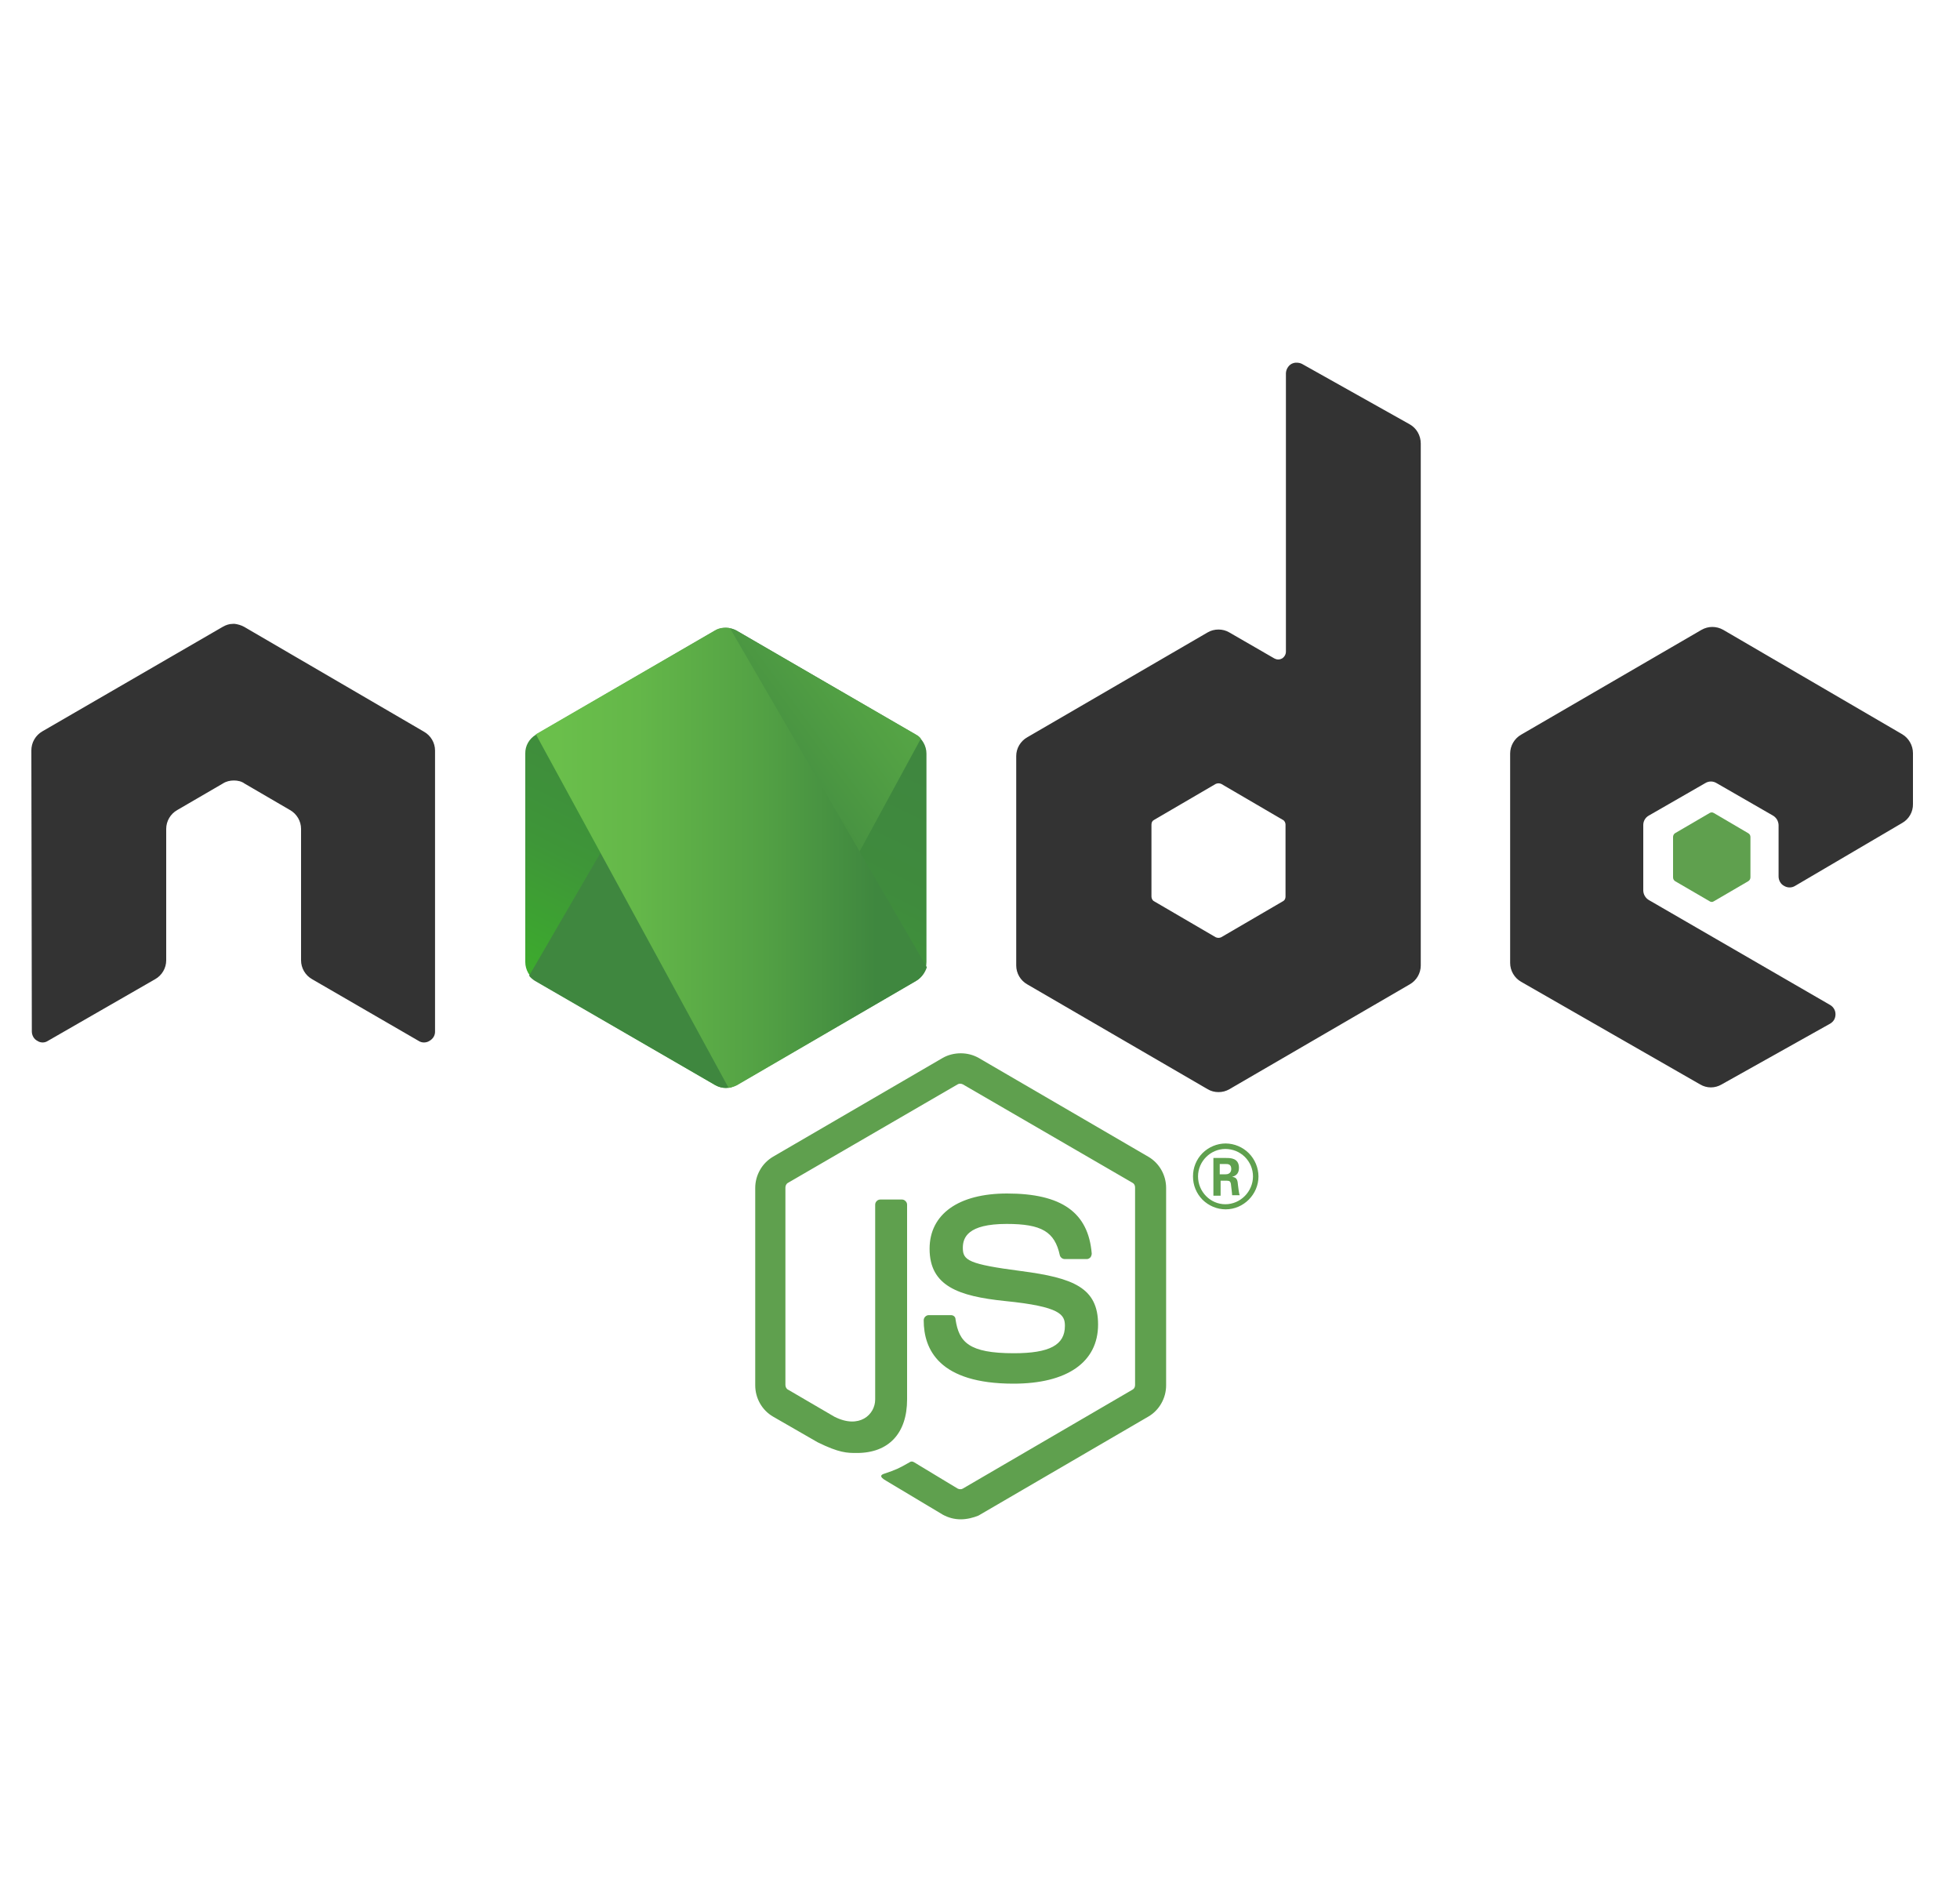 <svg width="25" height="24" viewBox="0 0 25 24" fill="none" xmlns="http://www.w3.org/2000/svg">
<path d="M21.833 10.36C21.824 10.36 21.814 10.363 21.806 10.368L21.366 10.625C21.358 10.63 21.351 10.637 21.347 10.646C21.342 10.655 21.34 10.664 21.34 10.674V11.188C21.34 11.21 21.35 11.226 21.366 11.237L21.806 11.493C21.814 11.499 21.824 11.502 21.833 11.502C21.843 11.502 21.853 11.499 21.861 11.493L22.3 11.237C22.308 11.232 22.315 11.224 22.32 11.216C22.325 11.207 22.327 11.197 22.327 11.188V10.674C22.327 10.665 22.325 10.655 22.32 10.646C22.315 10.638 22.308 10.631 22.3 10.626L21.86 10.368C21.852 10.363 21.843 10.36 21.833 10.36ZM12.254 13.432C12.173 13.432 12.094 13.452 12.026 13.49L9.86 14.751C9.791 14.792 9.733 14.85 9.694 14.92C9.654 14.99 9.633 15.069 9.633 15.149V17.666C9.633 17.83 9.719 17.983 9.86 18.065L10.43 18.393C10.707 18.529 10.805 18.529 10.93 18.529C11.336 18.529 11.57 18.278 11.57 17.846V15.363C11.57 15.345 11.563 15.329 11.55 15.317C11.538 15.304 11.522 15.297 11.505 15.297H11.228C11.211 15.297 11.194 15.304 11.182 15.317C11.17 15.329 11.163 15.345 11.163 15.363V17.847C11.163 18.038 10.962 18.229 10.642 18.066L10.051 17.721C10.029 17.711 10.018 17.683 10.018 17.661V15.144C10.018 15.122 10.029 15.095 10.051 15.084L12.215 13.828C12.232 13.817 12.259 13.817 12.281 13.828L14.446 15.084C14.467 15.095 14.478 15.117 14.478 15.144V17.661C14.478 17.688 14.467 17.71 14.446 17.721L12.281 18.983C12.264 18.994 12.237 18.994 12.215 18.983L11.662 18.649C11.646 18.638 11.624 18.633 11.608 18.644C11.456 18.731 11.429 18.742 11.282 18.792C11.25 18.802 11.196 18.824 11.304 18.884L12.026 19.316C12.096 19.354 12.172 19.375 12.254 19.375C12.335 19.375 12.416 19.354 12.481 19.327L14.647 18.065C14.716 18.025 14.774 17.966 14.813 17.896C14.853 17.826 14.874 17.747 14.874 17.666V15.149C14.874 14.986 14.788 14.833 14.647 14.751L12.481 13.49C12.411 13.451 12.333 13.432 12.254 13.432ZM15.634 14.582C15.523 14.582 15.417 14.627 15.338 14.705C15.26 14.784 15.216 14.891 15.217 15.002C15.216 15.113 15.26 15.22 15.338 15.299C15.417 15.377 15.523 15.422 15.634 15.422C15.862 15.422 16.052 15.231 16.052 15.002C16.051 14.891 16.007 14.785 15.929 14.706C15.851 14.628 15.745 14.583 15.634 14.582ZM15.629 14.652C15.675 14.652 15.721 14.661 15.764 14.678C15.806 14.695 15.845 14.721 15.878 14.753C15.911 14.786 15.937 14.825 15.955 14.867C15.973 14.91 15.982 14.956 15.982 15.002C15.982 15.193 15.824 15.357 15.629 15.357C15.439 15.357 15.281 15.198 15.281 15.002C15.281 14.806 15.444 14.652 15.629 14.652ZM15.477 14.767V15.248H15.569V15.057H15.651C15.683 15.057 15.694 15.068 15.7 15.095C15.7 15.101 15.716 15.221 15.716 15.242H15.813C15.802 15.221 15.797 15.155 15.791 15.117C15.786 15.057 15.781 15.013 15.716 15.008C15.748 14.997 15.803 14.98 15.803 14.893C15.803 14.767 15.694 14.767 15.64 14.767L15.477 14.767ZM15.558 14.844H15.634C15.662 14.844 15.705 14.844 15.705 14.909C15.705 14.931 15.694 14.975 15.634 14.975H15.558L15.558 14.844ZM12.845 15.22C12.226 15.22 11.857 15.483 11.857 15.925C11.857 16.4 12.226 16.53 12.818 16.591C13.529 16.662 13.583 16.766 13.583 16.908C13.583 17.153 13.387 17.257 12.931 17.257C12.356 17.257 12.232 17.115 12.188 16.826C12.188 16.793 12.161 16.771 12.129 16.771H11.847C11.829 16.771 11.813 16.779 11.801 16.791C11.789 16.803 11.782 16.82 11.782 16.837C11.782 17.208 11.977 17.645 12.927 17.645C13.61 17.645 14.006 17.372 14.006 16.891C14.006 16.421 13.691 16.296 13.024 16.209C12.351 16.121 12.281 16.072 12.281 15.914C12.281 15.783 12.341 15.608 12.84 15.608C13.285 15.608 13.453 15.707 13.518 16.007C13.521 16.02 13.529 16.032 13.54 16.041C13.55 16.05 13.564 16.055 13.578 16.056H13.865C13.882 16.056 13.898 16.045 13.909 16.034C13.919 16.02 13.925 16.002 13.925 15.985C13.882 15.461 13.54 15.22 12.845 15.22Z" fill="#5FA04E"/>
<path d="M16.538 4.625C16.515 4.624 16.493 4.63 16.472 4.641C16.451 4.653 16.434 4.671 16.422 4.692C16.409 4.713 16.403 4.737 16.402 4.761V8.31C16.402 8.343 16.385 8.376 16.353 8.397C16.338 8.405 16.321 8.41 16.304 8.41C16.287 8.41 16.27 8.405 16.255 8.397L15.68 8.065C15.638 8.04 15.591 8.028 15.542 8.028C15.493 8.028 15.445 8.04 15.403 8.065L13.103 9.402C13.06 9.426 13.025 9.461 13 9.503C12.975 9.545 12.962 9.593 12.962 9.642V12.312C12.962 12.411 13.016 12.504 13.103 12.553L15.404 13.89C15.446 13.915 15.494 13.927 15.542 13.927C15.591 13.927 15.638 13.915 15.681 13.89L17.981 12.553C18.068 12.504 18.122 12.411 18.122 12.312V5.657C18.122 5.553 18.068 5.46 17.981 5.411L16.608 4.641C16.587 4.63 16.563 4.625 16.538 4.625ZM2.966 7.956C2.923 7.956 2.88 7.971 2.842 7.993L0.541 9.326C0.498 9.351 0.462 9.386 0.437 9.43C0.412 9.473 0.4 9.522 0.4 9.571L0.406 13.153C0.406 13.202 0.432 13.251 0.476 13.273C0.496 13.287 0.52 13.294 0.544 13.294C0.568 13.294 0.591 13.287 0.612 13.273L1.979 12.487C2.066 12.438 2.12 12.345 2.12 12.247V10.57C2.12 10.472 2.174 10.379 2.261 10.33L2.842 9.992C2.885 9.964 2.934 9.953 2.983 9.953C3.032 9.953 3.081 9.964 3.119 9.992L3.699 10.33C3.786 10.379 3.84 10.472 3.84 10.57V12.247C3.84 12.345 3.894 12.438 3.981 12.487L5.338 13.273C5.359 13.287 5.383 13.294 5.408 13.294C5.433 13.294 5.458 13.287 5.479 13.273C5.5 13.261 5.518 13.244 5.531 13.223C5.543 13.202 5.55 13.178 5.549 13.153V9.571C5.549 9.473 5.495 9.38 5.408 9.331L3.113 7.993C3.074 7.972 3.032 7.96 2.989 7.955L2.966 7.956ZM21.841 7.995C21.794 7.995 21.747 8.007 21.703 8.032L19.402 9.369C19.316 9.418 19.262 9.511 19.262 9.61V12.28C19.262 12.378 19.316 12.471 19.402 12.52L21.687 13.83C21.728 13.854 21.775 13.867 21.822 13.867C21.87 13.867 21.917 13.854 21.958 13.83L23.342 13.055C23.363 13.043 23.381 13.026 23.394 13.005C23.406 12.984 23.412 12.959 23.412 12.935C23.412 12.91 23.406 12.886 23.393 12.865C23.381 12.844 23.363 12.827 23.342 12.815L21.03 11.477C21.009 11.464 20.992 11.447 20.98 11.426C20.967 11.405 20.961 11.381 20.96 11.357V10.521C20.96 10.497 20.966 10.473 20.979 10.451C20.991 10.43 21.009 10.413 21.03 10.401L21.752 9.986C21.773 9.973 21.798 9.966 21.823 9.966C21.848 9.966 21.872 9.973 21.894 9.986L22.615 10.401C22.636 10.413 22.653 10.431 22.666 10.452C22.678 10.473 22.685 10.497 22.686 10.521V11.177C22.686 11.226 22.713 11.275 22.756 11.297C22.777 11.31 22.802 11.317 22.827 11.317C22.852 11.317 22.876 11.31 22.897 11.297L24.264 10.494C24.306 10.47 24.341 10.435 24.365 10.392C24.389 10.35 24.401 10.302 24.4 10.254V9.604C24.4 9.506 24.346 9.413 24.264 9.364L21.98 8.032C21.938 8.008 21.89 7.995 21.841 7.995L21.841 7.995ZM15.542 9.989C15.554 9.989 15.566 9.992 15.578 9.997L16.364 10.456C16.386 10.467 16.397 10.494 16.397 10.516V11.433C16.397 11.46 16.386 11.482 16.364 11.493L15.577 11.952C15.566 11.957 15.554 11.96 15.542 11.96C15.53 11.96 15.517 11.957 15.506 11.952L14.72 11.493C14.698 11.482 14.687 11.455 14.687 11.433V10.516C14.687 10.488 14.698 10.467 14.72 10.456L15.506 9.997C15.518 9.992 15.53 9.989 15.542 9.989Z" fill="#333333"/>
<path d="M9.397 8.042C9.355 8.018 9.307 8.006 9.258 8.006C9.21 8.006 9.162 8.018 9.12 8.042L6.835 9.369C6.794 9.394 6.759 9.429 6.735 9.471C6.711 9.513 6.699 9.561 6.7 9.61V12.268C6.7 12.367 6.754 12.46 6.835 12.509L9.12 13.836C9.162 13.86 9.21 13.873 9.258 13.873C9.307 13.873 9.355 13.86 9.397 13.836L11.681 12.509C11.768 12.46 11.817 12.367 11.817 12.268V9.61C11.817 9.511 11.762 9.418 11.681 9.369L9.397 8.042Z" fill="url(#paint0_linear_726_1046)"/>
<path d="M11.686 9.369L9.391 8.042C9.369 8.031 9.345 8.022 9.321 8.015L6.749 12.443C6.77 12.471 6.797 12.492 6.824 12.509L9.12 13.836C9.185 13.874 9.261 13.885 9.331 13.863L11.746 9.419C11.73 9.398 11.71 9.381 11.686 9.369Z" fill="url(#paint1_linear_726_1046)"/>
<path d="M11.686 12.509C11.752 12.47 11.8 12.405 11.822 12.334L9.31 8.01C9.245 7.999 9.174 8.004 9.115 8.042L6.835 9.364L9.294 13.874C9.326 13.868 9.364 13.857 9.397 13.841L11.686 12.509Z" fill="url(#paint2_linear_726_1046)"/>
<defs>
<linearGradient id="paint0_linear_726_1046" x1="10.189" y1="9.031" x2="8.102" y2="13.26" gradientUnits="userSpaceOnUse">
<stop stop-color="#3F873F"/>
<stop offset="0.33" stop-color="#3F8B3D"/>
<stop offset="0.637" stop-color="#3E9638"/>
<stop offset="0.934" stop-color="#3DA92E"/>
<stop offset="1" stop-color="#3DAE2B"/>
</linearGradient>
<linearGradient id="paint1_linear_726_1046" x1="8.911" y1="11.249" x2="14.732" y2="6.975" gradientUnits="userSpaceOnUse">
<stop offset="0.138" stop-color="#3F873F"/>
<stop offset="0.402" stop-color="#52A044"/>
<stop offset="0.713" stop-color="#64B749"/>
<stop offset="0.908" stop-color="#6ABF4B"/>
</linearGradient>
<linearGradient id="paint2_linear_726_1046" x1="6.616" y1="10.938" x2="11.902" y2="10.938" gradientUnits="userSpaceOnUse">
<stop offset="0.092" stop-color="#6ABF4B"/>
<stop offset="0.287" stop-color="#64B749"/>
<stop offset="0.598" stop-color="#52A044"/>
<stop offset="0.862" stop-color="#3F873F"/>
</linearGradient>
</defs>
</svg>
